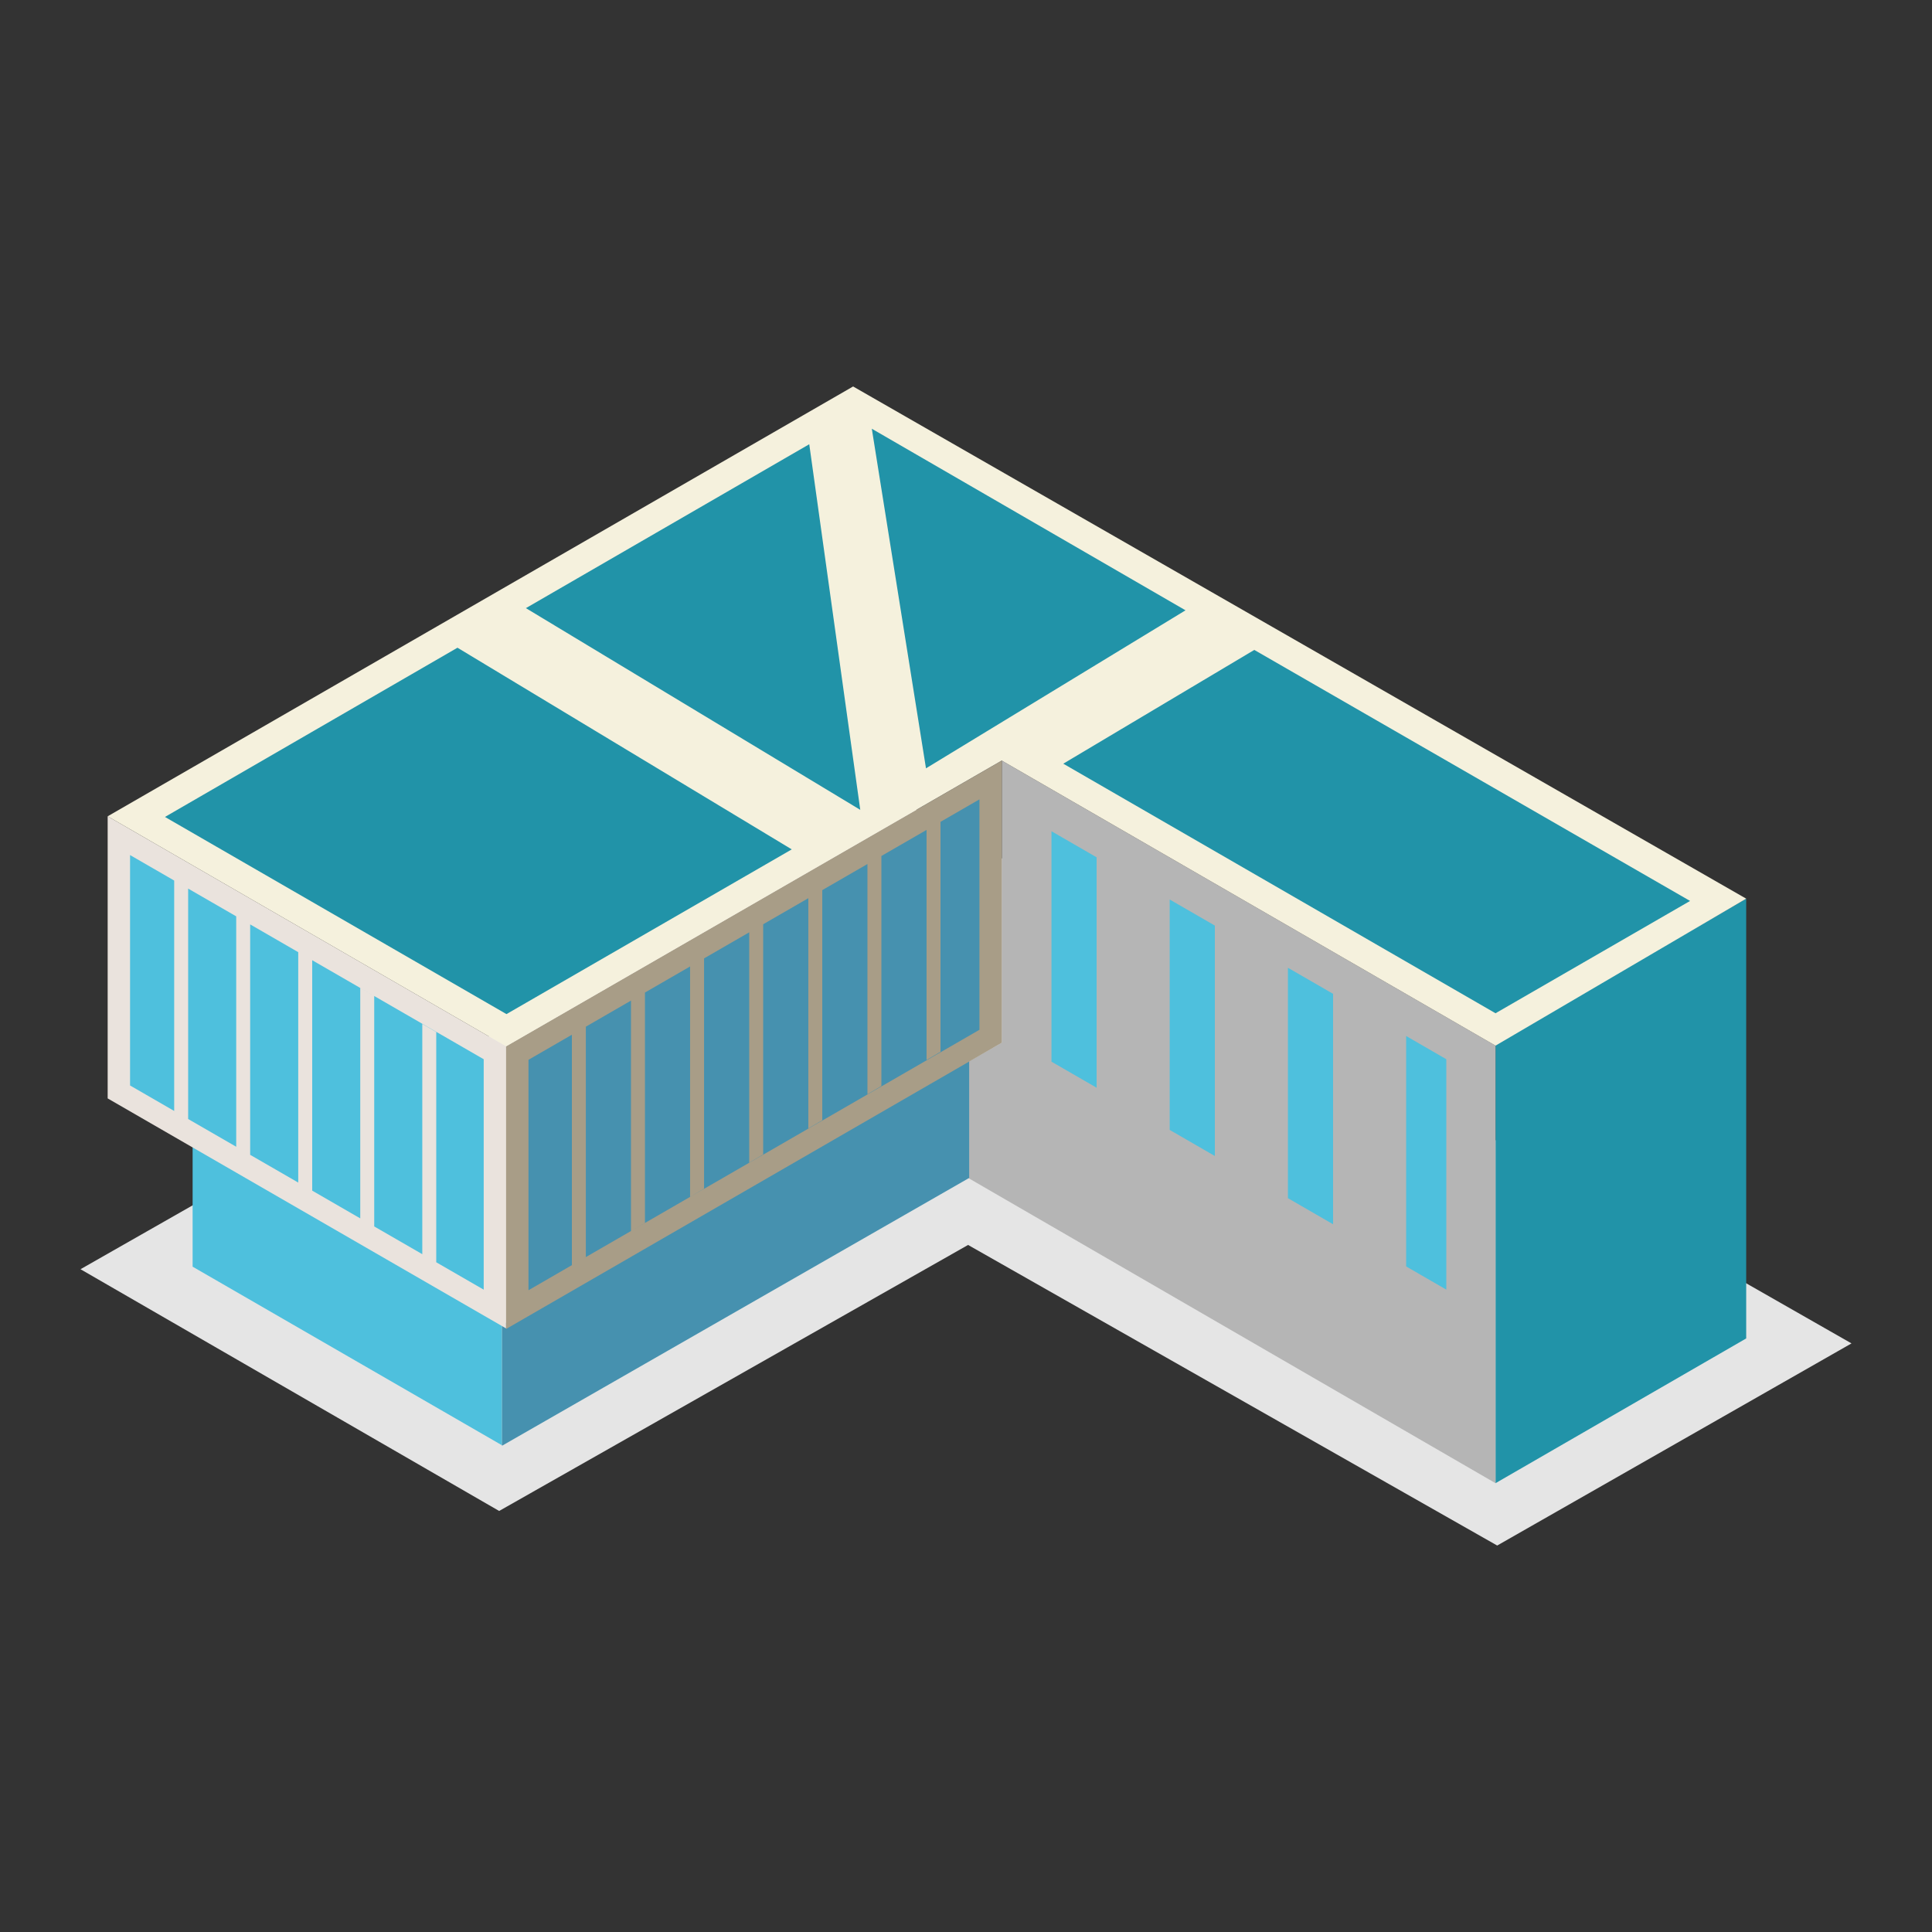 <?xml version="1.0" encoding="utf-8"?>
<!-- Generator: Adobe Illustrator 13.0.0, SVG Export Plug-In . SVG Version: 6.00 Build 14948)  -->
<!DOCTYPE svg PUBLIC "-//W3C//DTD SVG 1.1//EN" "http://www.w3.org/Graphics/SVG/1.1/DTD/svg11.dtd">
<svg version="1.1" id="Layer_1" xmlns="http://www.w3.org/2000/svg" xmlns:xlink="http://www.w3.org/1999/xlink" x="0px" y="0px"
	 width="1200px" height="1200px" viewBox="0 0 1200 1200" enable-background="new 0 0 1200 1200" xml:space="preserve">
<rect x="0" y="0" width="1200" height="1200" fill="#333333" stroke="none"/>
<g>
	<polygon fill="#E5E5E5" points="50,788.332 560.171,497.694 1150,834.413 929.932,959.957 601.295,773.26 310.031,938.488 	"/>
	<polygon fill="#2193A8" points="1084.595,831.326 928.895,921.231 928.895,648.078 1084.595,558.179 	"/>
	<polygon fill="#B5B5B5" points="928.895,921.231 592.391,726.455 592.391,664.666 622.247,647.638 622.247,472.425 928.895,649.46 
			"/>
	<polygon fill="#4EC0DD" points="311.816,897.701 119.637,786.75 119.637,711.695 311.816,822.65 	"/>
	<polygon fill="#4691AF" points="601.967,731.637 311.816,897.979 311.816,822.929 601.967,656.587 	"/>
	<polygon fill="#EAE3DD" points="314.338,825.102 66.872,682.235 66.872,507.011 314.338,649.884 	"/>
	<polygon fill="#A89D87" points="622.247,647.638 314.338,825.459 314.338,649.884 622.247,472.425 	"/>
	<polygon fill="#F5F1DD" points="66.883,507.011 314.338,649.895 622.199,472.386 928.895,649.471 1084.595,558.179 
		529.881,240.043 	"/>
	<polygon fill="#4691AF" points="355.197,642.696 328.246,658.27 328.246,801.388 355.197,785.814 	"/>
	<polygon fill="#4691AF" points="391.917,764.607 391.917,621.489 363.873,637.692 363.873,780.782 361.965,781.902 	"/>
	<polygon fill="#4691AF" points="584.17,510.466 584.17,653.288 575.494,658.375 575.494,515.48 547.45,531.667 547.45,674.54 
		538.785,679.627 538.785,536.671 510.73,552.874 510.73,695.792 502.066,700.868 502.066,557.878 474.021,574.076 474.021,717.032 
		465.346,722.12 465.346,579.08 437.302,595.283 437.302,738.29 428.626,743.383 428.626,600.287 400.593,616.485 400.593,759.542 
		393.43,763.732 608.352,639.62 608.352,496.496 	"/>
	<polygon fill="#4EC0DD" points="754.561,574.895 726.516,558.703 726.516,701.815 754.561,718.007 	"/>
	<polygon fill="#4EC0DD" points="653.087,659.423 681.132,675.609 681.132,532.497 653.087,516.294 	"/>
	<polygon fill="#4EC0DD" points="827.988,617.287 799.956,601.1 799.956,744.207 827.988,760.41 	"/>
	<polygon fill="#4EC0DD" points="873.384,643.487 873.384,786.605 898.322,801.003 898.322,657.896 	"/>
	<polygon fill="#4EC0DD" points="185.242,591.405 155.384,574.16 155.384,717.283 185.242,734.518 	"/>
	<polygon fill="#4EC0DD" points="116.864,695.039 146.719,712.268 146.719,569.156 116.864,551.927 	"/>
	<polygon fill="#4EC0DD" points="193.917,596.409 193.917,739.527 223.761,756.761 223.761,613.654 232.437,618.658 
		232.437,761.765 262.292,778.994 262.292,636.009 270.957,641.013 270.957,784.014 300.441,801.031 300.441,657.907 	"/>
	<polygon fill="#4EC0DD" points="108.189,546.923 80.78,531.093 80.78,674.205 108.189,690.036 	"/>
	<polygon fill="#2193A8" points="502.642,275.921 326.649,377.722 534.322,503.01 	"/>
	<polygon fill="#2193A8" points="541.499,266.298 575.146,477.223 736.342,379.076 	"/>
	<polygon fill="#2193A8" points="779.063,403.677 660.42,474.342 928.895,629.351 1049.736,559.594 	"/>
	<polygon fill="#2193A8" points="284.146,402.306 102.463,507.418 314.577,629.88 491.771,527.566 	"/>
</g>
</svg>
